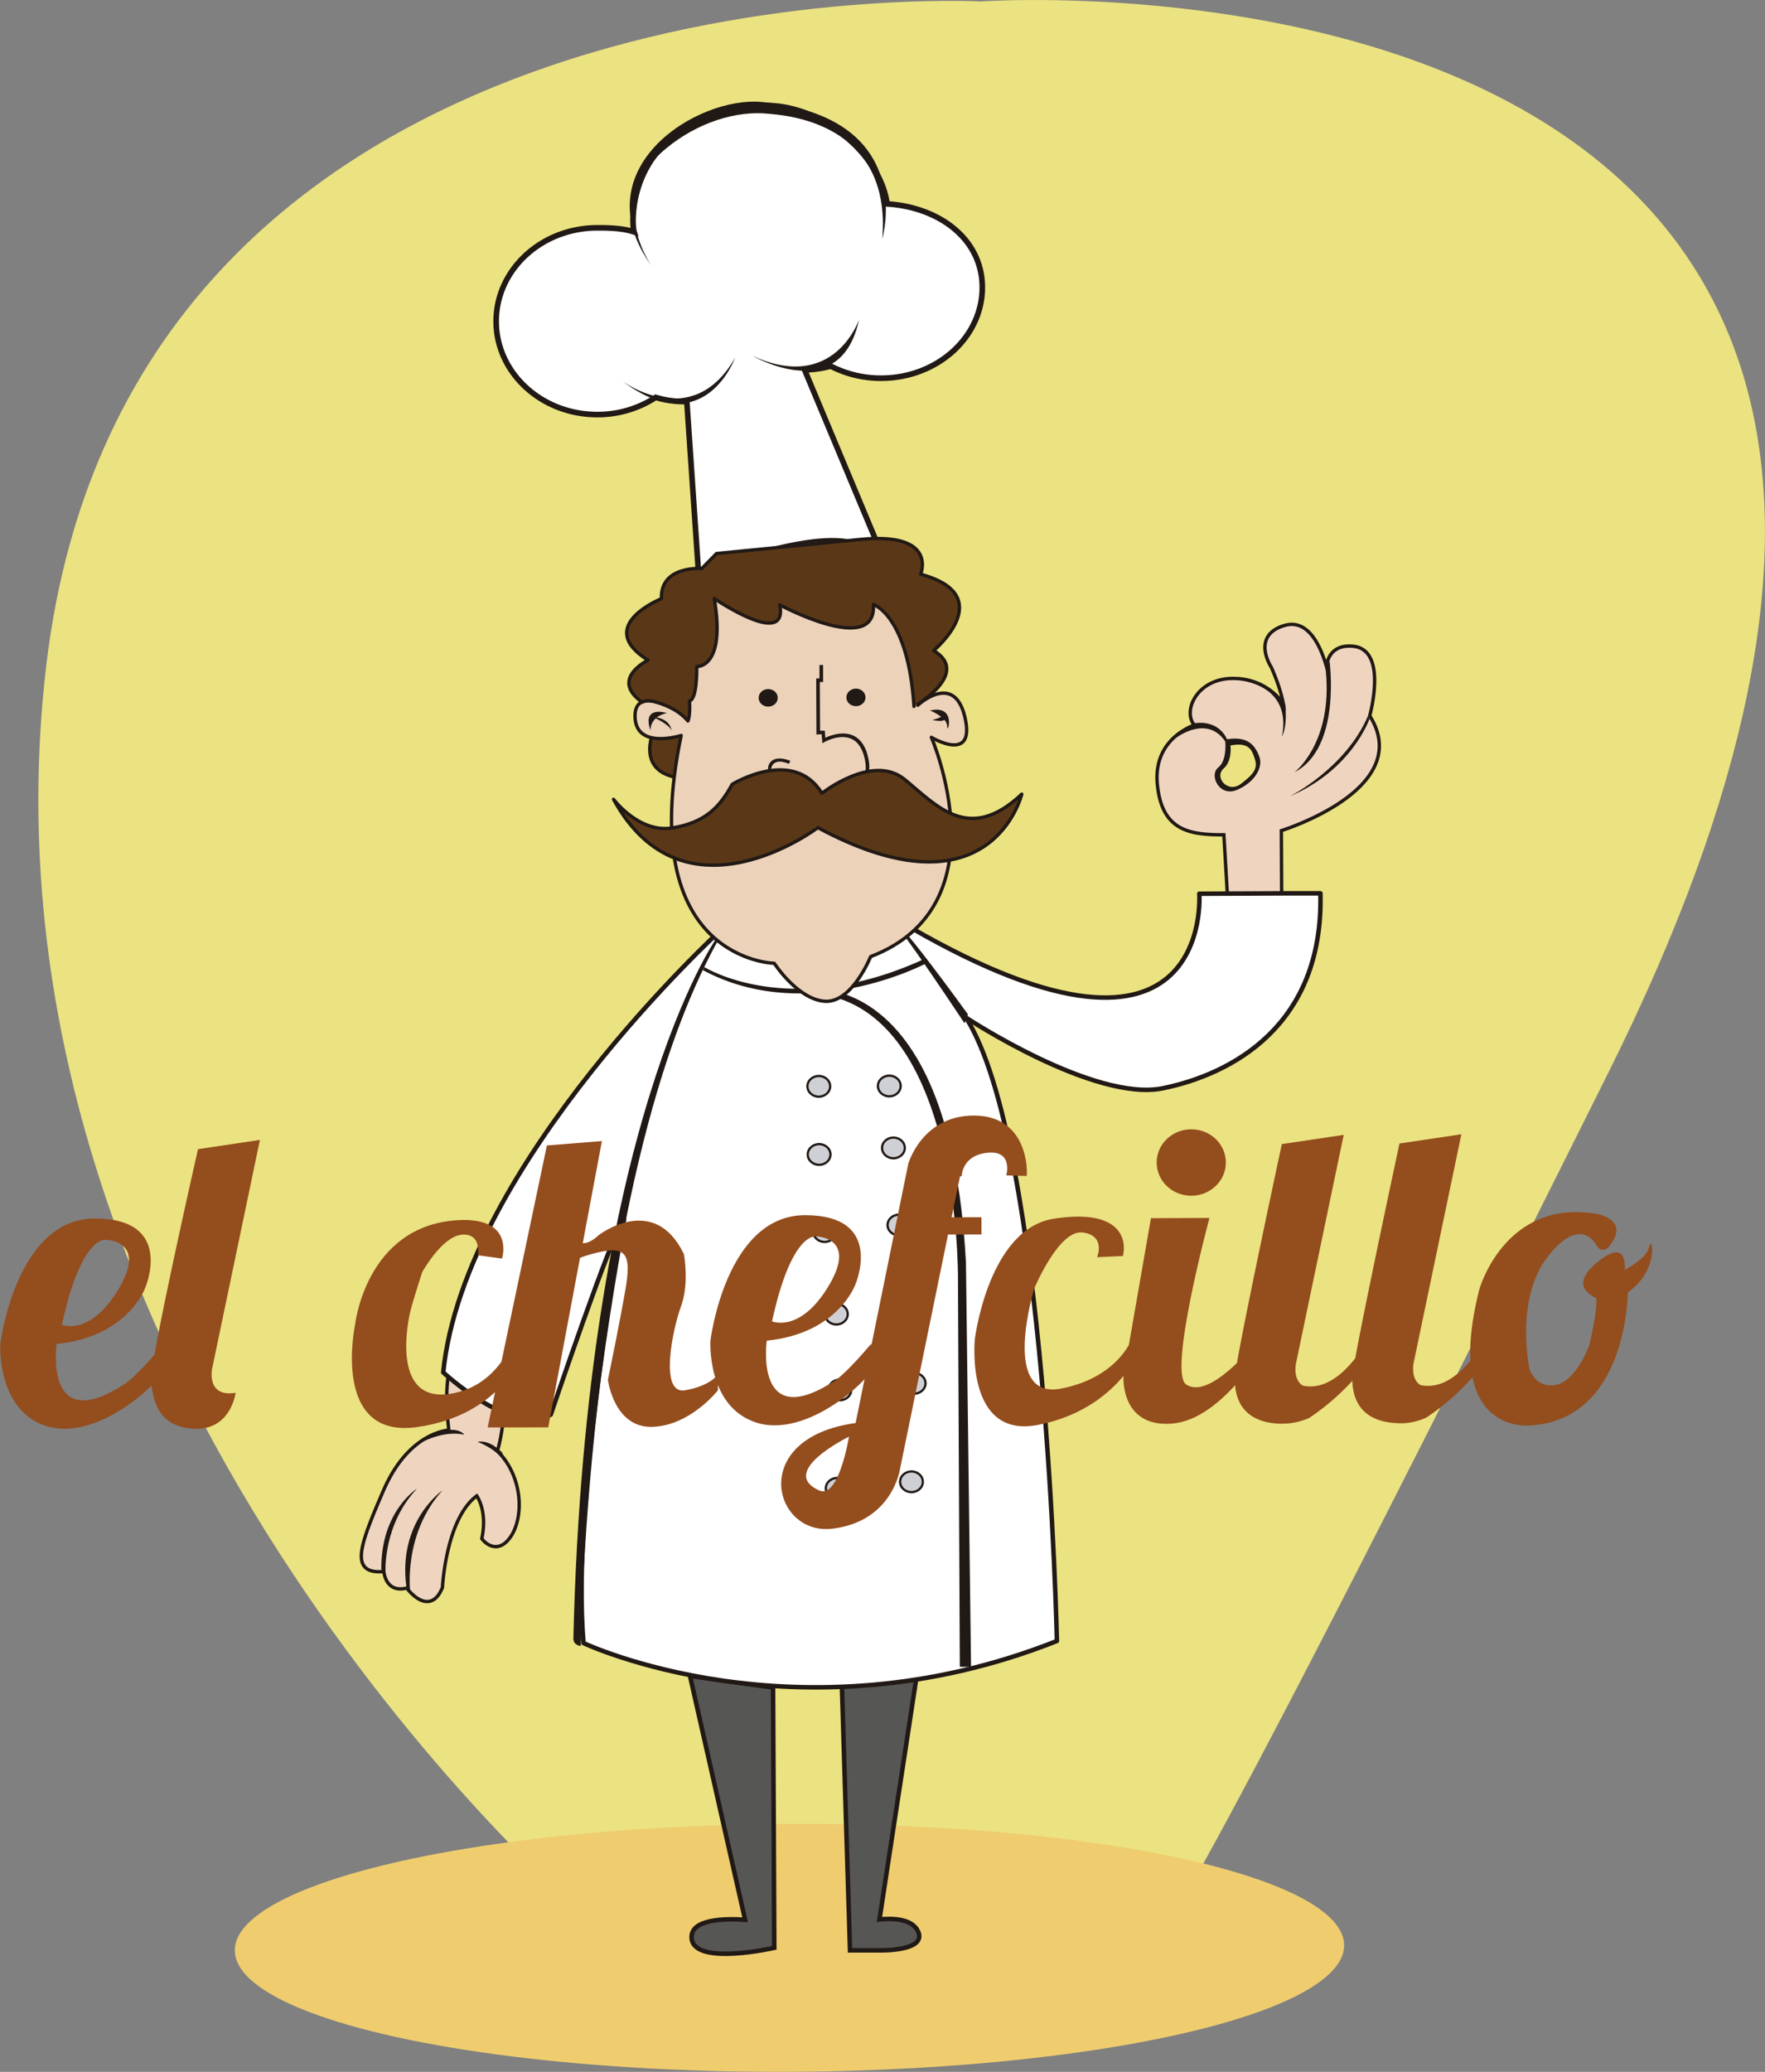 <svg id="Capa_4" data-name="Capa 4" xmlns="http://www.w3.org/2000/svg" xmlns:xlink="http://www.w3.org/1999/xlink" viewBox="0 0 478.06 560.82"><rect x="0" y="0" width="478.06" height="560.82" fill="#808080" stroke="none"/><defs><style>.cls-1,.cls-5,.cls-7{fill:none;}.cls-1,.cls-4{stroke:#efcd6f;}.cls-1,.cls-11,.cls-13,.cls-15,.cls-17,.cls-4,.cls-5,.cls-7,.cls-8{stroke-miterlimit:10;}.cls-1{stroke-width:1.5px;}.cls-2{clip-path:url(#clip-path);}.cls-3{fill:#efcd6f;}.cls-12,.cls-15,.cls-4{fill:#fff;}.cls-11,.cls-12,.cls-13,.cls-14,.cls-15,.cls-16,.cls-17,.cls-5,.cls-7,.cls-8{stroke:#211915;}.cls-6{fill:#ebe281;}.cls-7,.cls-8{stroke-width:1.83px;}.cls-8,.cls-9{fill:#efd5bf;}.cls-10,.cls-17{fill:#211915;}.cls-11{fill:#565655;}.cls-11,.cls-12{stroke-width:1.22px;}.cls-12,.cls-14,.cls-16{stroke-linecap:round;stroke-linejoin:round;}.cls-13{fill:#cfd0d5;}.cls-13,.cls-17{stroke-width:0.61px;}.cls-14{fill:#5a3817;}.cls-14,.cls-16{stroke-width:0.91px;}.cls-15{stroke-width:1.52px;}.cls-16{fill:#edd2ba;}.cls-18{fill:#944d1d;}</style><clipPath id="clip-path" transform="translate(-277.73 -140.81)"><circle class="cls-1" cx="468.01" cy="410.56" r="43.04"/></clipPath></defs><title>chef1</title><g class="cls-2"><rect class="cls-3" x="439.64" y="403.81" width="1.5" height="22.19" rx="0.68" transform="translate(-440.39 224.93) rotate(-38.63)"/><rect class="cls-3" x="444.72" y="399.76" width="1.5" height="22.19" rx="0.68" transform="translate(-436.75 227.21) rotate(-38.63)"/><rect class="cls-3" x="450.57" y="395.07" width="1.5" height="22.19" rx="0.68" transform="translate(-432.54 229.84) rotate(-38.63)"/><rect class="cls-3" x="456.04" y="390.7" width="1.5" height="22.19" rx="0.68" transform="translate(-428.62 232.3) rotate(-38.63)"/><path class="cls-4" d="M444.08,421.44l18.26-14.6s11.12,10.78.81,19C452,434.79,444.08,421.44,444.08,421.44Z" transform="translate(-277.73 -140.81)"/><rect class="cls-4" x="462.21" y="425.23" width="5.33" height="8.86" transform="translate(-444.25 243.44) rotate(-38.63)"/><path class="cls-5" d="M477.49,452.13" transform="translate(-277.73 -140.81)"/><rect class="cls-4" x="471.62" y="429.48" width="9" height="28.5" rx="4.5" transform="translate(-450.57 253.54) rotate(-38.63)"/><rect class="cls-4" x="484.47" y="407.44" width="5.33" height="8.86" transform="translate(-428.27 253.45) rotate(-38.63)"/><rect class="cls-4" x="493.88" y="411.69" width="9" height="28.5" rx="4.5" transform="translate(-434.59 263.55) rotate(-38.63)"/><path class="cls-4" d="M484.35,408.92s-4.1,6.19-14.23,0-12.91-23.42-7.74-26.85c5.88-3.92,16.57-1.7,24.54,12C486.92,394.08,493.06,402.93,484.35,408.92Z" transform="translate(-277.73 -140.81)"/></g><circle class="cls-1" cx="190.28" cy="269.75" r="43.04"/><path class="cls-6" d="M433.37,656.88S267.65,513.34,290.23,321.2s253.18-180,253.18-180,326.24-23.14,170,289.87C584.14,690.18,592.09,662.84,592.09,662.84Z" transform="translate(-277.73 -140.81)"/><ellipse class="cls-3" cx="491.55" cy="668.08" rx="150.23" ry="33.55" transform="translate(-280.86 -138.5) rotate(-0.27)"/><path class="cls-7" d="M399.82,528.34s-10.81,0-17.81,16.12-8.85,22.22.1,21.24c0,0,.14,6.15,5.95,4.45,0,0,5.82,8.19,9.06.25,0,0,.95-19.31,9.86-25.32,0,0,3.38,4.09,1.74,12.11,0,0,3.37,4.46,6.89-.59s3.47-15.86-3.65-22.91a48.59,48.59,0,0,0,1.81-13.05L401,508.39S397.89,513.25,399.82,528.34Z" transform="translate(-277.73 -140.81)"/><path class="cls-8" d="M610.62,382.72l13.79-.07-.08-17.33s36.48-11.17,23.9-30.68c0,0,4.95-17.55-4-18.44s-6.67,9.54-6.67,9.54-2.69-17.69-11.62-15.23-3.5,10.64-3.5,10.64,3.21,6.88,3.6,12.1a15.91,15.91,0,0,0-13.64-8.32c-10.07-.51-14.31,8.82-10.38,12.35,0,0-11.54,3.22-10.37,15.7s8.45,13.38,18,13.34Z" transform="translate(-277.73 -140.81)"/><path class="cls-9" d="M399.82,528.34s-10.81,0-17.81,16.12-8.85,22.22.1,21.24c0,0,.14,6.15,5.95,4.45,0,0,5.82,8.19,9.06.25,0,0,.95-19.31,9.86-25.32,0,0,3.38,4.09,1.74,12.11,0,0,3.37,4.46,6.89-.59s3.47-15.86-3.65-22.91a48.59,48.59,0,0,0,1.81-13.05L401,508.39S397.89,513.25,399.82,528.34Z" transform="translate(-277.73 -140.81)"/><path class="cls-10" d="M382.15,566.23s-.72-12.71,8.54-22.47c0,0-9.9,6.13-9.68,22" transform="translate(-277.73 -140.81)"/><path class="cls-10" d="M388.83,571.42s-1.92-15.41,8.75-27.19c0,0-12.11,8.25-9.8,26" transform="translate(-277.73 -140.81)"/><path class="cls-10" d="M407.06,531.1s5.1,1.79,7.22,5.35l-.53-2.44S410.48,530.39,407.06,531.1Z" transform="translate(-277.73 -140.81)"/><path class="cls-9" d="M610.62,382.72l13.79-.07-.08-17.33s36.48-11.17,23.9-30.68c0,0,4.95-17.55-4-18.44s-6.67,9.54-6.67,9.54-2.69-17.69-11.62-15.23-3.5,10.64-3.5,10.64,3.21,6.88,3.6,12.1a15.91,15.91,0,0,0-13.64-8.32c-10.07-.51-14.31,8.82-10.38,12.35,0,0-11.54,3.22-10.37,15.7s8.45,13.38,18,13.34Z" transform="translate(-277.73 -140.81)"/><path class="cls-10" d="M628.36,349.83s10.43-7.9,8.46-27.54l1-2.72S641.19,343.24,628.36,349.83Z" transform="translate(-277.73 -140.81)"/><path class="cls-10" d="M627.08,356.36s15.07-7.53,21.15-21.72l.45.73S643.94,349.2,627.08,356.36Z" transform="translate(-277.73 -140.81)"/><path class="cls-10" d="M613.71,325s14,1.07,11.25,15.16c0,0,1.57-2.52.86-8.71C625.82,331.49,621.84,324.7,613.71,325Z" transform="translate(-277.73 -140.81)"/><path class="cls-10" d="M596.31,340.52s8.29-6.4,13.3,1c.14.21.61-.18.46-.56,0,0-1.82-5.27-8.71-4.4C601.36,336.53,596.83,339.19,596.31,340.52Z" transform="translate(-277.73 -140.81)"/><path class="cls-10" d="M609.56,341s.73,5.51-1.85,7.55.25,8,4.92,6.13,7.38-6,6.18-9.11S615.64,339.87,609.56,341Z" transform="translate(-277.73 -140.81)"/><path class="cls-6" d="M611,342.6s.59,4.07-1.79,6.18c-2.78,2.47,1.16,6.9,4.64,4.2,3.25-2.52,4.7-4,3.73-6.83C616.87,344.1,616.25,341.57,611,342.6Z" transform="translate(-277.73 -140.81)"/><path class="cls-11" d="M464.62,594.46l14.93,66c-5.43-.36-15-.27-14.48,5.1.79,7.45,22.38,2.5,22.38,2.5l-.33-70.45Z" transform="translate(-277.73 -140.81)"/><path class="cls-11" d="M526.39,663.62c-1.59-3.48-6.89-3.6-10.45-3.25l10.12-66.2s-4.83,2.94-20.3,2.82l2.2,71.75h3.91l4.38,0S528.84,669,526.39,663.62Z" transform="translate(-277.73 -140.81)"/><path class="cls-12" d="M435.8,585.58S493.71,612.89,564,585c0,0-2.87-134.56-24.65-168.75,0,0,34.78,22.95,53.4,19.13s43.53-17,42.62-52.76l-9.32,0-23.48.11s4.37,58.51-82.36,6.73l-46.95,2.83s-69.78,63.7-75.48,120c0,0,18.72,17.44,29.13,11.42,0,0,16.91-50,19.88-53C446.82,470.71,432.26,545.71,435.8,585.58Z" transform="translate(-277.73 -140.81)"/><ellipse class="cls-13" cx="499.5" cy="434.87" rx="3.08" ry="2.8" transform="translate(-279.77 -138.46) rotate(-0.27)"/><ellipse class="cls-13" cx="518.6" cy="434.78" rx="3.08" ry="2.8" transform="translate(-279.77 -138.37) rotate(-0.27)"/><ellipse class="cls-13" cx="499.58" cy="453.32" rx="3.08" ry="2.8" transform="translate(-279.85 -138.46) rotate(-0.27)"/><ellipse class="cls-13" cx="519.71" cy="451.55" rx="3.08" ry="2.8" transform="translate(-279.84 -138.37) rotate(-0.27)"/><ellipse class="cls-13" cx="501.08" cy="474.19" rx="3.08" ry="2.8" transform="translate(-279.95 -138.45) rotate(-0.27)"/><ellipse class="cls-13" cx="521.2" cy="472.42" rx="3.08" ry="2.8" transform="translate(-279.94 -138.36) rotate(-0.27)"/><ellipse class="cls-13" cx="504.26" cy="496.54" rx="3.08" ry="2.8" transform="translate(-280.06 -138.44) rotate(-0.27)"/><ellipse class="cls-13" cx="524.38" cy="494.77" rx="3.08" ry="2.8" transform="translate(-280.05 -138.34) rotate(-0.27)"/><ellipse class="cls-13" cx="505.2" cy="517.04" rx="3.08" ry="2.8" transform="translate(-280.15 -138.43) rotate(-0.27)"/><ellipse class="cls-13" cx="525.32" cy="515.27" rx="3.08" ry="2.8" transform="translate(-280.14 -138.34) rotate(-0.27)"/><ellipse class="cls-13" cx="504.48" cy="543.69" rx="3.08" ry="2.8" transform="translate(-280.28 -138.44) rotate(-0.27)"/><ellipse class="cls-13" cx="524.6" cy="541.92" rx="3.08" ry="2.8" transform="translate(-280.27 -138.34) rotate(-0.27)"/><path class="cls-10" d="M392.79,530.82s5.45-2.82,10.69-1.66c0,0-1.27-2.1-6-1S392.79,530.82,392.79,530.82Z" transform="translate(-277.73 -140.81)"/><path class="cls-10" d="M474,392.27,471.63,395s-35.27,50.4-38.6,189.36c0,1.84,2,2,2,2S436.87,454.73,474,392.27Z" transform="translate(-277.73 -140.81)"/><path class="cls-10" d="M468.5,402.58s23,14.52,59.26-2.05l.63,1.14s-32,16.9-60.26,1.75Z" transform="translate(-277.73 -140.81)"/><path class="cls-10" d="M537.7,592l-.5-105.31s.75-79.9-44.25-77l1-1s40.92-9.35,45.41,73.85L540.74,592Z" transform="translate(-277.73 -140.81)"/><path class="cls-10" d="M519.42,390.23s-1.6-5.21,20.49,25.16l-.93,2.42S521.11,390.82,519.42,390.23Z" transform="translate(-277.73 -140.81)"/><path class="cls-14" d="M454.59,339.21s-4.28,10,6.21,12l3.3-12.06Z" transform="translate(-277.73 -140.81)"/><path class="cls-15" d="M518,196c-1.8-13.87-19.14-28.06-35-26.49-36.05,3.55-34.28,31.87-33.53,34.08-3-1-6.71-1.13-10.07-1.11-15.13.07-27.34,11.44-27.28,25.4s12.39,25.22,27.52,25.15a28.83,28.83,0,0,0,15.68-4.65,27.35,27.35,0,0,0,7.91,1.13h.53L467.28,301s17.29-8.25,22.74-9.2c6.56-1.14,25.3.86,25.3.86l0-4.75-19.67-47a27,27,0,0,0,7.08-1,29.65,29.65,0,0,0,13.78,3.27c15.13-.07,27.35-11.13,27.28-24.7C543.71,205.53,532.21,196.9,518,196Z" transform="translate(-277.73 -140.81)"/><path class="cls-16" d="M462.23,339.89s-12.46,4-12.5-5.25,13.9-.07,13.9-.07-.73-34.1,5.77-39.72c0,0,35.68-13.87,43.38-5s17.74,32.35,13.53,41.87c0,0,9.89-9.27,12.79,3.3S530,340.4,530,340.4s19.79,45.49-16.46,59.36c0,0-5.05,12.61-12.42,12.08s-13.67-10.28-13.67-10.28S449.47,400.9,462.23,339.89Z" transform="translate(-277.73 -140.81)"/><path class="cls-10" d="M453.93,338.54s-.35-3.64,4.42-4.72C458.35,333.82,451.48,331.6,453.93,338.54Z" transform="translate(-277.73 -140.81)"/><path class="cls-10" d="M454.57,334.9s4.21,1.81,5.05,3.61C459.62,338.51,459.33,335.15,454.57,334.9Z" transform="translate(-277.73 -140.81)"/><path class="cls-10" d="M529.63,333.14a13.27,13.27,0,0,1,3,1.69,7.68,7.68,0,0,1-2.4.83c2.8.68,3.27,0,3.27,0a2.92,2.92,0,0,1,.8,1.82C534.28,340,537,331.41,529.63,333.14Z" transform="translate(-277.73 -140.81)"/><ellipse class="cls-10" cx="485.79" cy="329.72" rx="2.59" ry="2.38" transform="translate(-279.27 -138.53) rotate(-0.27)"/><ellipse class="cls-10" cx="509.56" cy="329.6" rx="2.59" ry="2.38" transform="translate(-279.27 -138.42) rotate(-0.27)"/><path class="cls-17" d="M491.38,346.93c-4.48-1.6-5.59,1-5.28,2.53,1.27,6.21,8.18,1.32,8.18,1.32a18.23,18.23,0,0,0,8.37,6.12s12-.55,10-10.61C510.55,335.67,501,341,501,341l-.15-2.09h-1.3l-.07-13.79h.88l0-4H500l0,3.64h-.9l.07,14.55,1.38-.08.19,2.26s9.06-5.35,11.43,4.35c2.56,10.5-9.56,10.74-9.56,10.74s-5.71-2-8.24-6.19c0,0-6.48,5.19-8-.91-.34-1.3.89-3.93,4.88-2.29Z" transform="translate(-277.73 -140.81)"/><path class="cls-14" d="M443.91,357.17s6.9,9.2,15.84,7.76,12.83-5.52,16.3-11.82c0,0,16.54-10.22,24.31,2.43,0,0,13.67-10.86,22.37-3.77s17.42,17.53,31.75,4c0,0-8.18,34.32-55.24,9.07C499.24,364.88,463,392.17,443.91,357.17Z" transform="translate(-277.73 -140.81)"/><path class="cls-14" d="M530.61,316.92s17.87-14.9-3.52-20.67c0,0,4.79-11.48-16.28-9.43l-39,3.82-4,4.07s-11.26-.92-10.93,8.16c0,0-18.48,7.36-3.63,16.65,0,0-10.53,5.09-1.56,11.38,0,0,.86-.75,2.84-.28,2.8.67,7,2.28,9.53,5.35,0,0,.66-1.18.43-5.45.51-.06,2-1,1.95-9.29,0,0,8,.57,4.74-18.42,0,0,20.09,13.75,17.76,1.73,0,0,26.27,14.13,25.35-.12,0,0,9.42,3,11,27.63C525.27,332.05,541,323.13,530.61,316.92Z" transform="translate(-277.73 -140.81)"/><path class="cls-18" d="M331.36,451.87l16.77-2.5-12.95,61.94s-1.64,7.84,6.37,6.5c0,0-1.26,10.25-11.32,9.74s-10.85-8.15-11.62-12.25S331.36,451.87,331.36,451.87Z" transform="translate(-277.73 -140.81)"/><path class="cls-18" d="M321.39,512.13l0-6.72c-6.67,7.86-9.46,9.74-9.46,9.74-22.48,15-18.87-10.54-18.87-10.54,19.37-1.95,24-15.21,24-15.21s8.11-18.67-13.51-18.76-25.75,34.05-25.75,34.05-.95,17.33,11.85,21.93C304.09,531.84,322.3,513.67,321.39,512.13ZM306.5,476.41s11.19.13,3.42,13.21-15.43,9.77-15.43,9.77C299.88,474.71,306.5,476.41,306.5,476.41Z" transform="translate(-277.73 -140.81)"/><path class="cls-18" d="M513.74,511.23l0-6.72c-6.67,7.86-9.46,9.74-9.46,9.74-22.48,15-18.87-10.54-18.87-10.54,19.37-1.95,24-15.21,24-15.21s8.11-18.68-13.52-18.76-25.74,34-25.74,34-1,17.33,11.85,21.94C496.43,530.94,514.65,512.77,513.74,511.23ZM498.85,475.5s11.18.14,3.42,13.22-15.43,9.76-15.43,9.76C492.22,473.81,498.85,475.5,498.85,475.5Z" transform="translate(-277.73 -140.81)"/><path class="cls-18" d="M388.79,496.15s-6,24.63,10.92,21.94,19.64-22.83,19.64-22.83l.06,11.47s-5.51,17.14-28.8,20.38S373.9,499.4,373.9,499.4s2.89-26.71,27.63-28.29c15.84-1,12.17,10.38,12.17,10.38l-6.53-.9s1.09-6-4.31-5.57-10.77,10.12-10.77,10.12S389.23,493.92,388.79,496.15Z" transform="translate(-277.73 -140.81)"/><polygon class="cls-18" points="148.13 310.06 163.03 308.87 158.01 335.63 148.49 386.36 132.08 386.39 148.13 310.06"/><path class="cls-18" d="M439.86,475.17s15-11.67,23.09,5.07c0,0,1.59,7.88-.82,14.35-2.13,5.72-6,23.84,1.18,22.55s8.87-4.37,8.87-4.37l0,4.39s-7.51,9.62-17.85,9.88-11.94-12.74-11.94-12.74,3.28-15.81,4.77-24.62.51-11.75-7.31-9.89-6.84,3-6.84,3l1.51-5.73S436.38,478.41,439.86,475.17Z" transform="translate(-277.73 -140.81)"/><path class="cls-18" d="M630.58,515.87c-2.72-1.71-1.84-5.94-1.84-5.94L641.68,448l-16.76,2.5s-12.75,59.27-12.75,63.44c0,4.68,1.43,10.39,9.18,11.93v0h.09a18.62,18.62,0,0,0,10.87-1.22,64.37,64.37,0,0,0,14.27-13.06l-1.25-3.79C639.38,515.7,634.16,516.67,630.58,515.87Z" transform="translate(-277.73 -140.81)"/><path class="cls-18" d="M662.45,515.72c-2.72-1.71-1.84-5.94-1.84-5.94l12.94-61.94-16.76,2.5S644.05,509.61,644,513.78c0,4.68,1.43,10.39,9.18,11.93v0h.09a16.08,16.08,0,0,0,2.34.29,16.36,16.36,0,0,0,8.52-1.51,64.37,64.37,0,0,0,14.27-13.06l-1.25-3.79C671.25,515.55,666,516.52,662.45,515.72Z" transform="translate(-277.73 -140.81)"/><ellipse class="cls-18" cx="600.38" cy="455.5" rx="9.37" ry="8.99" transform="translate(-279.86 -137.99) rotate(-0.27)"/><path class="cls-18" d="M616.83,505.38S605.2,519.74,599,515.57c-4.94-3.34,6.32-45.08,6.32-45.08l-15.85.07-7.45,42.76s-.9,14,13.21,12.83S621,503.68,621,503.68Z" transform="translate(-277.73 -140.81)"/><path class="cls-18" d="M585.12,508.74s-6.93,14.16-26.48,17.81-16.88-23.2-16.88-23.2,3.63-29.92,21.44-32.66S583,476,581.88,480.8l-7,.31s2.49-5.88-3.94-6.69-13.07,15.16-13.07,15.16-9.35,30.42,7.39,27.08,19.78-15.19,19.78-15.19Z" transform="translate(-277.73 -140.81)"/><path class="cls-18" d="M724.48,478.17c-.63,3.26-6.21,6.09-6.21,6.09l-.43.41c.15-3.91-1-7.22-6.9-2.66-7.41,5.74-3.81,8.81-.89,10.17l0,0c.57,2.79-1.89,12.87-1.89,12.87s-3.59,9.8-9.18,10.66-7-4.44-7-4.44-4-18.71,4.89-30.21,13.12-3.42,13.12-3.42,2,4.18,4.89-1.42-4.65-6.83-4.65-6.83c-25-4.22-31.84,20.51-31.84,20.51-10,39.75,13.94,36.75,13.94,36.75,26.27-1.62,26.3-36,26.3-36C727.41,484.43,725.12,474.91,724.48,478.17Z" transform="translate(-277.73 -140.81)"/><path class="cls-18" d="M541.84,442.78c-14.35-.22-18.11,13.08-18.11,13.08L509.48,526c-29.21,4-22.44,30.52-6.34,28.61,16.39-1.94,18.37-16.2,18.37-16.2l13-63.44,9.06,0,0-4.67-8.09,0,2.26-11h0l.49-.18s0-5.59,7-6.28,5.06,6.13,5.06,6.13l5.5.16C556.08,457.9,556.2,443,541.84,442.78ZM499.62,544.26c-11.35-5.12,8.06-14.56,8.06-14.56S504.94,546.66,499.62,544.26Z" transform="translate(-277.73 -140.81)"/><path class="cls-10" d="M446.25,243.93s18.94,14.17,30.59-6.29C476.84,237.64,468.56,260.74,446.25,243.93Z" transform="translate(-277.73 -140.81)"/><path class="cls-10" d="M510.4,227.33s-6.75,20-28.89,9.78C481.51,237.11,505.34,251,510.4,227.33Z" transform="translate(-277.73 -140.81)"/><path class="cls-10" d="M454.25,212.85s-13-18,3.93-31.88c8.47-7,19-10.3,27.78-9.36,3.69.39,33.39,1.89,30.74,33.82,0,0,9.74-32.81-32.46-37C466.36,166.67,435.21,186.66,454.25,212.85Z" transform="translate(-277.73 -140.81)"/></svg>